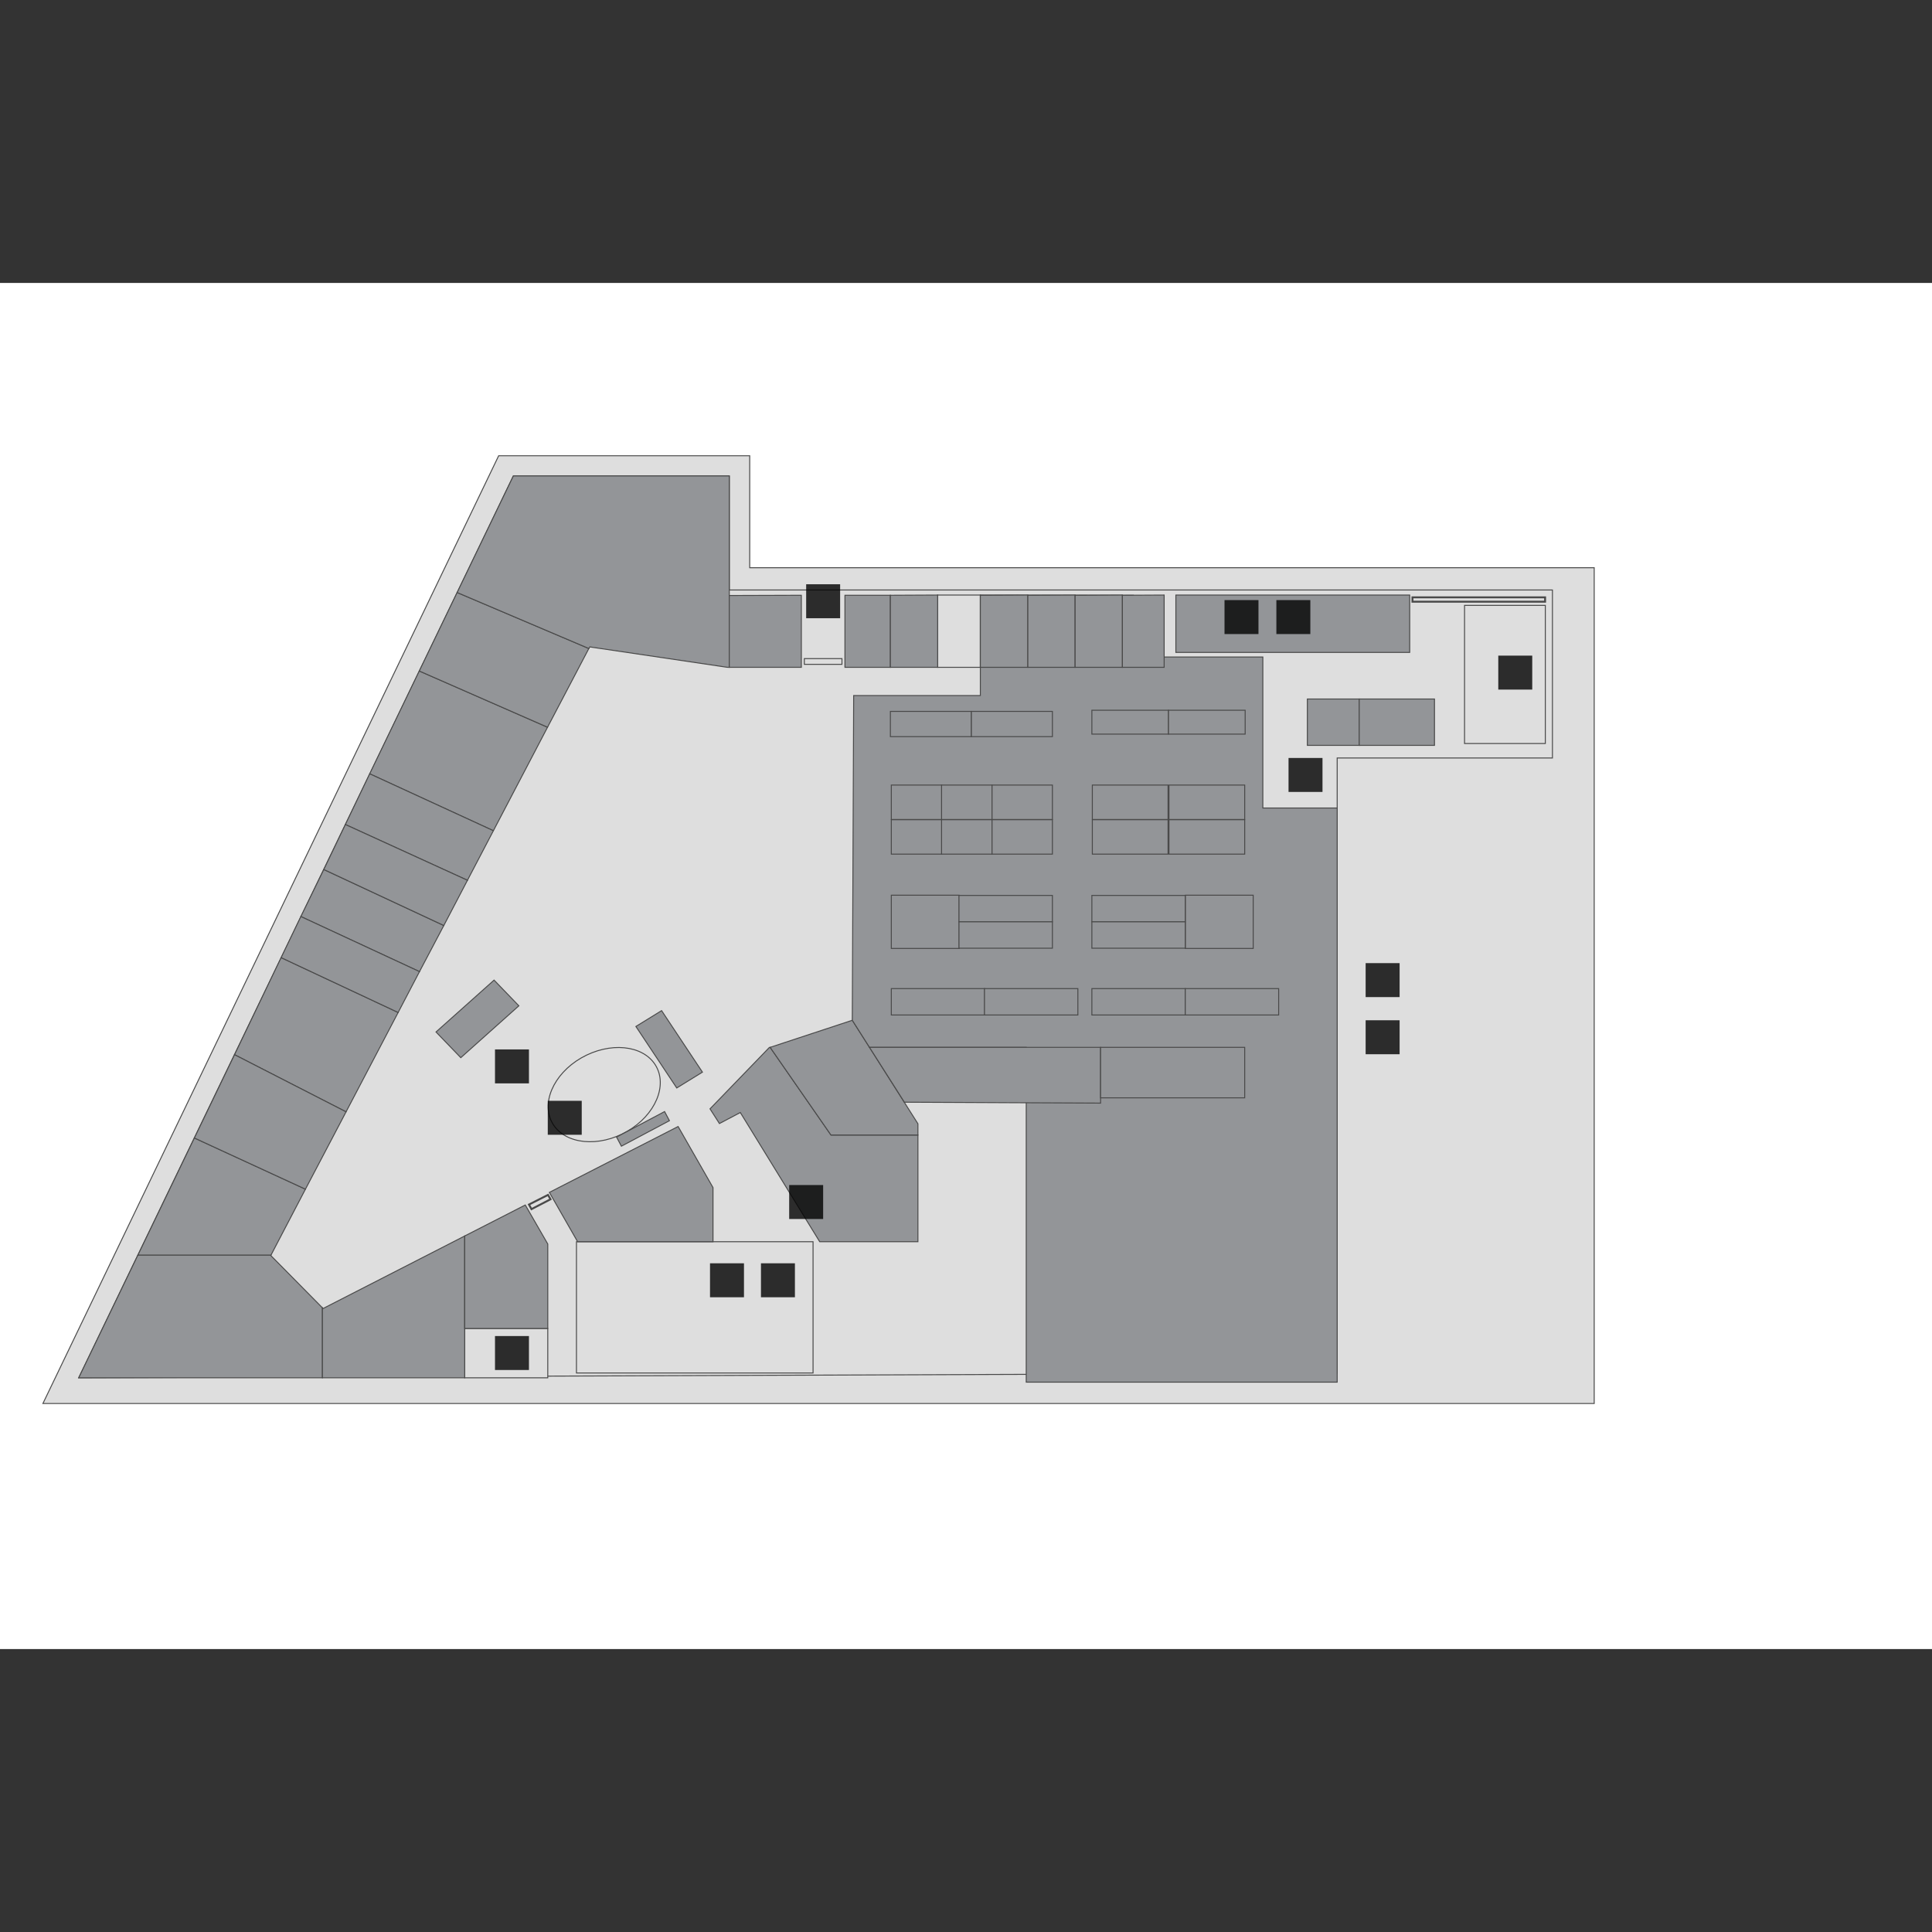<?xml version="1.0" encoding="utf-8"?>
<!-- Generator: Adobe Illustrator 16.0.0, SVG Export Plug-In . SVG Version: 6.00 Build 0)  -->
<!DOCTYPE svg PUBLIC "-//W3C//DTD SVG 1.1//EN" "http://www.w3.org/Graphics/SVG/1.1/DTD/svg11.dtd">
<svg version="1.1" id="Layer_1" xmlns="http://www.w3.org/2000/svg" xmlns:xlink="http://www.w3.org/1999/xlink" x="0px" y="0px"
	 width="1000px" height="1000px" viewBox="0 0 1000 1000" enable-background="new 0 0 1000 1000" xml:space="preserve">
<rect x="0" y="0" width="1000" height="1000" fill="#333333" stroke="none"/>
<g id="background">
	<rect y="146.455" fill="#FFFFFF" width="1000" height="707.091"/>
</g>
<g id="etc">
	<polygon fill="#DEDEDE" stroke="#494949" stroke-width="0.5" stroke-miterlimit="10" points="22.212,726.452 825.157,726.452 
		825.157,293.859 388.051,293.859 388.051,235.895 258.106,235.895 	"/>
	<polygon fill="#DEDEDE" stroke="#494949" stroke-width="0.5" stroke-miterlimit="10" points="265.708,246.348 377.479,246.348 
		377.479,305.381 803.539,305.381 803.539,392.327 692.125,392.327 692.125,710.773 40.741,713.148 	"/>
	<polygon fill="#DEDEDE" stroke="#494949" stroke-width="0.5" stroke-miterlimit="10" points="507.424,345.409 507.424,307.994 
		485.331,307.994 485.331,345.409 	"/>
	
		<rect x="416.32" y="340.896" fill="#DEDEDE" stroke="#494949" stroke-width="0.5" stroke-miterlimit="10" width="19.479" height="2.97"/>
	
		<rect x="758.047" y="313.339" fill="#DEDEDE" stroke="#494949" stroke-width="0.5" stroke-miterlimit="10" width="41.811" height="71.505"/>
	
		<rect x="240.527" y="687.611" fill="#DEDEDE" stroke="#494949" stroke-width="0.5" stroke-miterlimit="10" width="42.998" height="25.537"/>
	
		<rect x="298.373" y="642.713" fill="#DEDEDE" stroke="#494949" stroke-width="0.5" stroke-miterlimit="10" width="122.461" height="67.941"/>
	<polygon fill="#DEDEDE" stroke="#494949" stroke-miterlimit="10" points="284.951,620.738 275.092,625.847 273.786,623.471 
		283.644,618.482 	"/>
	<path fill="#DEDEDE" stroke="#494949" stroke-width="0.5" stroke-miterlimit="10" d="M339.232,551.253
		c6.533,10.453,0,25.894-14.609,34.327c-14.61,8.434-31.833,6.771-38.366-3.682c-6.533-10.453,0-25.895,14.61-34.327
		C315.596,539.138,332.7,540.801,339.232,551.253z"/>
	<rect x="731.084" y="309.182" fill="#DEDEDE" stroke="#494949" stroke-miterlimit="10" width="68.654" height="2.257"/>
</g>
<g id="rooms">
	<polygon id="lg021-022" fill="#939598" stroke="#494949" stroke-width="0.5" stroke-miterlimit="10" points="283.407,376.411 
		217.009,347.31 191.353,400.522 255.375,429.979 	"/>
	<polygon id="lg023-024" fill="#939598" stroke="#494949" stroke-width="0.5" stroke-miterlimit="10" points="304.787,335.669 
		236.607,306.688 217.009,347.31 283.407,376.411 	"/>
	<polygon id="lg025-026-027-028" fill="#939598" stroke="#494949" stroke-width="0.5" stroke-miterlimit="10" points="
		305.262,334.838 376.529,345.409 377.479,345.409 377.479,308.231 377.479,246.348 265.708,246.348 236.607,306.688 
		304.787,335.669 	"/>
	<polygon id="lg029" fill="#939598" stroke="#494949" stroke-width="0.5" stroke-miterlimit="10" points="414.776,345.409 
		414.776,308.113 377.479,308.231 377.479,345.409 	"/>
	<polygon id="lg030" fill="#939598" stroke="#494949" stroke-width="0.5" stroke-miterlimit="10" points="460.862,345.409 
		460.862,308.113 437.344,308.113 437.344,345.409 	"/>
	<polygon id="lg031" fill="#939598" stroke="#494949" stroke-width="0.5" stroke-miterlimit="10" points="485.331,345.409 
		485.331,307.994 460.862,308.113 460.862,345.409 	"/>
	<polygon id="lg009" fill="#939598" stroke="#494949" stroke-width="0.5" stroke-miterlimit="10" points="298.967,642.713 
		369.046,642.713 369.046,614.681 350.992,583.086 284.357,617.176 	"/>
	<polygon id="lg007-008" fill="#939598" stroke="#494949" stroke-width="0.5" stroke-miterlimit="10" points="398.622,542.107 
		398.147,542.226 367.502,573.939 372.372,581.542 383.181,575.841 424.278,642.713 475.116,642.713 475.116,587.48 430.099,587.48 
			"/>
	<polygon id="lg006" fill="#939598" stroke="#494949" stroke-width="0.5" stroke-miterlimit="10" points="430.099,587.48 
		475.116,587.48 475.116,581.66 441.145,528.091 398.622,542.107 	"/>
	<polygon id="lg016-017" fill="#939598" stroke="#494949" stroke-width="0.5" stroke-miterlimit="10" points="206.082,524.053 
		145.504,495.664 121.392,545.908 179.119,575.484 	"/>
	<polygon id="lg013" fill="#939598" stroke="#494949" stroke-width="0.5" stroke-miterlimit="10" points="140.159,649.84 
		140.278,649.603 71.386,649.603 40.741,713.148 166.884,713.148 166.884,676.921 	"/>
	<polygon id="lg011-012" fill="#939598" stroke="#494949" stroke-width="0.5" stroke-miterlimit="10" points="167.241,677.277 
		166.884,676.921 166.884,713.148 240.527,713.148 240.527,639.743 	"/>
	<polygon id="lg014" fill="#939598" stroke="#494949" stroke-width="0.5" stroke-miterlimit="10" points="158.095,615.513 
		100.606,589.024 71.386,649.603 140.278,649.603 	"/>
	<polygon id="lg020b" fill="#939598" stroke="#494949" stroke-width="0.5" stroke-miterlimit="10" points="255.375,429.979 
		191.353,400.522 178.762,426.772 241.953,455.636 	"/>
	<polygon id="lg019" fill="#939598" stroke="#494949" stroke-width="0.5" stroke-miterlimit="10" points="229.719,479.035 
		167.597,450.054 155.719,474.403 217.128,502.91 	"/>
	<polygon id="lg020a" fill="#939598" stroke="#494949" stroke-width="0.5" stroke-miterlimit="10" points="241.953,455.636 
		178.762,426.772 167.597,450.054 229.719,479.035 	"/>
	<polygon id="lg018" fill="#939598" stroke="#494949" stroke-width="0.5" stroke-miterlimit="10" points="217.128,502.91 
		155.719,474.403 145.504,495.664 206.082,524.053 	"/>
	<polygon id="lg015" fill="#939598" stroke="#494949" stroke-width="0.5" stroke-miterlimit="10" points="179.119,575.484 
		121.392,545.908 100.606,589.024 158.095,615.513 	"/>
	<polygon id="gourmet-market" fill="#939598" stroke="#494949" stroke-width="0.5" stroke-miterlimit="10" points="441.145,528.091 
		450.054,542.107 531.18,542.107 531.18,715.405 692.125,715.405 692.125,418.221 653.641,418.221 653.641,340.064 586.768,340.064 
		586.768,308.113 507.424,307.994 507.424,360.019 441.857,360.019 	"/>
	
		<rect id="gm15" x="676.684" y="361.801" fill="#939598" stroke="#494949" stroke-width="0.5" stroke-miterlimit="10" width="26.963" height="23.993"/>
	
		<rect id="gm16" x="703.527" y="361.801" fill="#939598" stroke="#494949" stroke-width="0.5" stroke-miterlimit="10" width="38.96" height="23.993"/>
	<polygon id="lg010" fill="#939598" stroke="#494949" stroke-width="0.5" stroke-miterlimit="10" points="271.885,623.708 
		240.527,639.743 240.527,687.611 283.525,687.611 283.525,643.9 	"/>
	<polygon id="lg403" fill="#939598" stroke="#494949" stroke-width="0.5" stroke-miterlimit="10" points="268.559,520.608 
		238.508,547.452 225.68,534.148 255.731,507.305 	"/>
	<polygon id="lg402" fill="#939598" stroke="#494949" stroke-width="0.5" stroke-miterlimit="10" points="363.582,554.936 
		350.279,563.131 329.137,531.298 342.439,523.103 	"/>
	
		<rect id="cinnabon" x="318.56" y="581.686" transform="matrix(-0.883 0.469 -0.469 -0.883 900.591 944.287)" fill="#939598" stroke="#494949" stroke-width="0.5" stroke-miterlimit="10" width="28.153" height="5.345"/>
	
		<rect id="gm05" x="608.623" y="307.994" fill="#939598" stroke="#494949" stroke-width="0.5" stroke-miterlimit="10" width="121.036" height="29.695"/>
	<polygon id="gm01" fill="#939598" stroke="#494949" stroke-width="0.5" stroke-miterlimit="10" points="532.011,345.409 
		532.011,307.994 507.424,308.113 507.424,345.409 	"/>
	<polygon id="gm02" fill="#939598" stroke="#494949" stroke-width="0.5" stroke-miterlimit="10" points="556.479,345.409 
		556.479,307.994 532.011,308.113 532.011,345.409 	"/>
	<polygon id="gm03" fill="#939598" stroke="#494949" stroke-width="0.5" stroke-miterlimit="10" points="580.948,345.409 
		580.948,307.994 556.479,308.113 556.479,345.409 	"/>
	<polygon id="gm04" fill="#939598" stroke="#494949" stroke-width="0.5" stroke-miterlimit="10" points="602.565,345.409 
		602.565,307.994 580.948,308.113 580.948,345.409 	"/>
	
		<rect id="gm15_1_" x="565.15" y="367.621" fill="#939598" stroke="#494949" stroke-width="0.5" stroke-miterlimit="10" width="39.672" height="12.353"/>
	
		<rect id="gm14" x="604.822" y="367.621" fill="#939598" stroke="#494949" stroke-width="0.5" stroke-miterlimit="10" width="39.672" height="12.353"/>
	
		<rect id="gm11" x="460.862" y="368.215" fill="#939598" stroke="#494949" stroke-width="0.5" stroke-miterlimit="10" width="41.929" height="13.065"/>
	
		<rect id="gm12" x="502.791" y="368.215" fill="#939598" stroke="#494949" stroke-width="0.5" stroke-miterlimit="10" width="41.93" height="13.065"/>
	<polygon id="gm51" fill="#939598" stroke="#494949" stroke-width="0.5" stroke-miterlimit="10" points="450.054,542.107 
		569.664,542.107 569.664,570.971 468.107,570.495 	"/>
	
		<rect id="gm21" x="461.338" y="406.343" fill="#939598" stroke="#494949" stroke-width="0.5" stroke-miterlimit="10" width="26.131" height="17.816"/>
	
		<rect id="gm22" x="487.35" y="406.343" fill="#939598" stroke="#494949" stroke-width="0.5" stroke-miterlimit="10" width="26.132" height="17.816"/>
	
		<rect id="gm23" x="513.481" y="406.343" fill="#939598" stroke="#494949" stroke-width="0.5" stroke-miterlimit="10" width="31.239" height="17.816"/>
	
		<rect id="gm26" x="461.338" y="424.278" fill="#939598" stroke="#494949" stroke-width="0.5" stroke-miterlimit="10" width="26.131" height="17.817"/>
	
		<rect id="gm27" x="487.35" y="424.278" fill="#939598" stroke="#494949" stroke-width="0.5" stroke-miterlimit="10" width="26.132" height="17.817"/>
	
		<rect id="gm28" x="513.481" y="424.278" fill="#939598" stroke="#494949" stroke-width="0.5" stroke-miterlimit="10" width="31.239" height="17.817"/>
	
		<rect id="gm24" x="565.388" y="406.343" fill="#939598" stroke="#494949" stroke-width="0.5" stroke-miterlimit="10" width="39.197" height="17.816"/>
	
		<rect id="gm29" x="565.388" y="424.278" fill="#939598" stroke="#494949" stroke-width="0.5" stroke-miterlimit="10" width="39.197" height="17.817"/>
	
		<rect id="gm30" x="605.06" y="424.278" fill="#939598" stroke="#494949" stroke-width="0.5" stroke-miterlimit="10" width="39.197" height="17.817"/>
	
		<rect id="gm25" x="605.06" y="406.343" fill="#939598" stroke="#494949" stroke-width="0.5" stroke-miterlimit="10" width="39.197" height="17.816"/>
	
		<rect id="gm31" x="461.338" y="463.356" fill="#939598" stroke="#494949" stroke-width="0.5" stroke-miterlimit="10" width="35.158" height="27.557"/>
	
		<rect id="gm36" x="613.493" y="463.356" fill="#939598" stroke="#494949" stroke-width="0.5" stroke-miterlimit="10" width="35.159" height="27.557"/>
	
		<rect id="gm32" x="496.377" y="463.476" fill="#939598" stroke="#494949" stroke-width="0.5" stroke-miterlimit="10" width="48.344" height="13.659"/>
	
		<rect id="gm33" x="496.377" y="477.135" fill="#939598" stroke="#494949" stroke-width="0.5" stroke-miterlimit="10" width="48.344" height="13.66"/>
	
		<rect id="gm41" x="461.338" y="511.699" fill="#939598" stroke="#494949" stroke-width="0.5" stroke-miterlimit="10" width="48.343" height="13.66"/>
	
		<rect id="gm42" x="509.562" y="511.699" fill="#939598" stroke="#494949" stroke-width="0.5" stroke-miterlimit="10" width="48.343" height="13.66"/>
	
		<rect id="gm43" x="565.15" y="511.699" fill="#939598" stroke="#494949" stroke-width="0.5" stroke-miterlimit="10" width="48.343" height="13.66"/>
	
		<rect id="gm44" x="613.493" y="511.699" fill="#939598" stroke="#494949" stroke-width="0.5" stroke-miterlimit="10" width="48.343" height="13.66"/>
	
		<rect id="gm34" x="565.15" y="463.476" fill="#939598" stroke="#494949" stroke-width="0.5" stroke-miterlimit="10" width="48.343" height="13.659"/>
	
		<rect id="gm35" x="565.15" y="477.135" fill="#939598" stroke="#494949" stroke-width="0.5" stroke-miterlimit="10" width="48.343" height="13.66"/>
</g>
<g id="signs">
	<g id="escalator">
		<rect x="283.525" y="569.782" opacity="0.8" enable-background="new    " width="17.579" height="17.58"/>
		<rect x="256.206" y="543.176" opacity="0.8" enable-background="new    " width="17.58" height="17.58"/>
	</g>
	<rect id="parking" x="706.854" y="528.091" opacity="0.8" enable-background="new    " width="17.579" height="17.58"/>
	
		<rect id="handicapped-parking" x="706.854" y="498.516" opacity="0.8" enable-background="new    " width="17.579" height="17.579"/>
	<rect id="entrance" x="666.943" y="392.327" opacity="0.8" enable-background="new    " width="17.58" height="17.579"/>
	<rect id="lift" x="775.508" y="339.352" opacity="0.8" enable-background="new    " width="17.579" height="17.579"/>
	<g id="toilet">
		<rect x="367.502" y="653.878" opacity="0.8" enable-background="new    " width="17.579" height="17.579"/>
		<rect x="633.805" y="310.607" opacity="0.8" enable-background="new    " width="17.579" height="17.58"/>
	</g>
	<g id="fire-exit">
		<rect x="256.206" y="691.531" opacity="0.8" enable-background="new    " width="17.58" height="17.579"/>
		<rect x="408.48" y="613.375" opacity="0.8" enable-background="new    " width="17.58" height="17.579"/>
		<rect x="417.271" y="302.411" opacity="0.8" enable-background="new    " width="17.579" height="17.579"/>
	</g>
	<g id="handicapped-toilet">
		<rect x="393.871" y="653.878" opacity="0.8" enable-background="new    " width="17.579" height="17.579"/>
		<rect x="660.648" y="310.607" opacity="0.8" enable-background="new    " width="17.579" height="17.58"/>
	</g>
</g>
<rect x="569.664" y="542.107" fill="#939598" stroke="#494949" stroke-width="0.5" stroke-miterlimit="10" width="74.593" height="26.131"/>
</svg>

